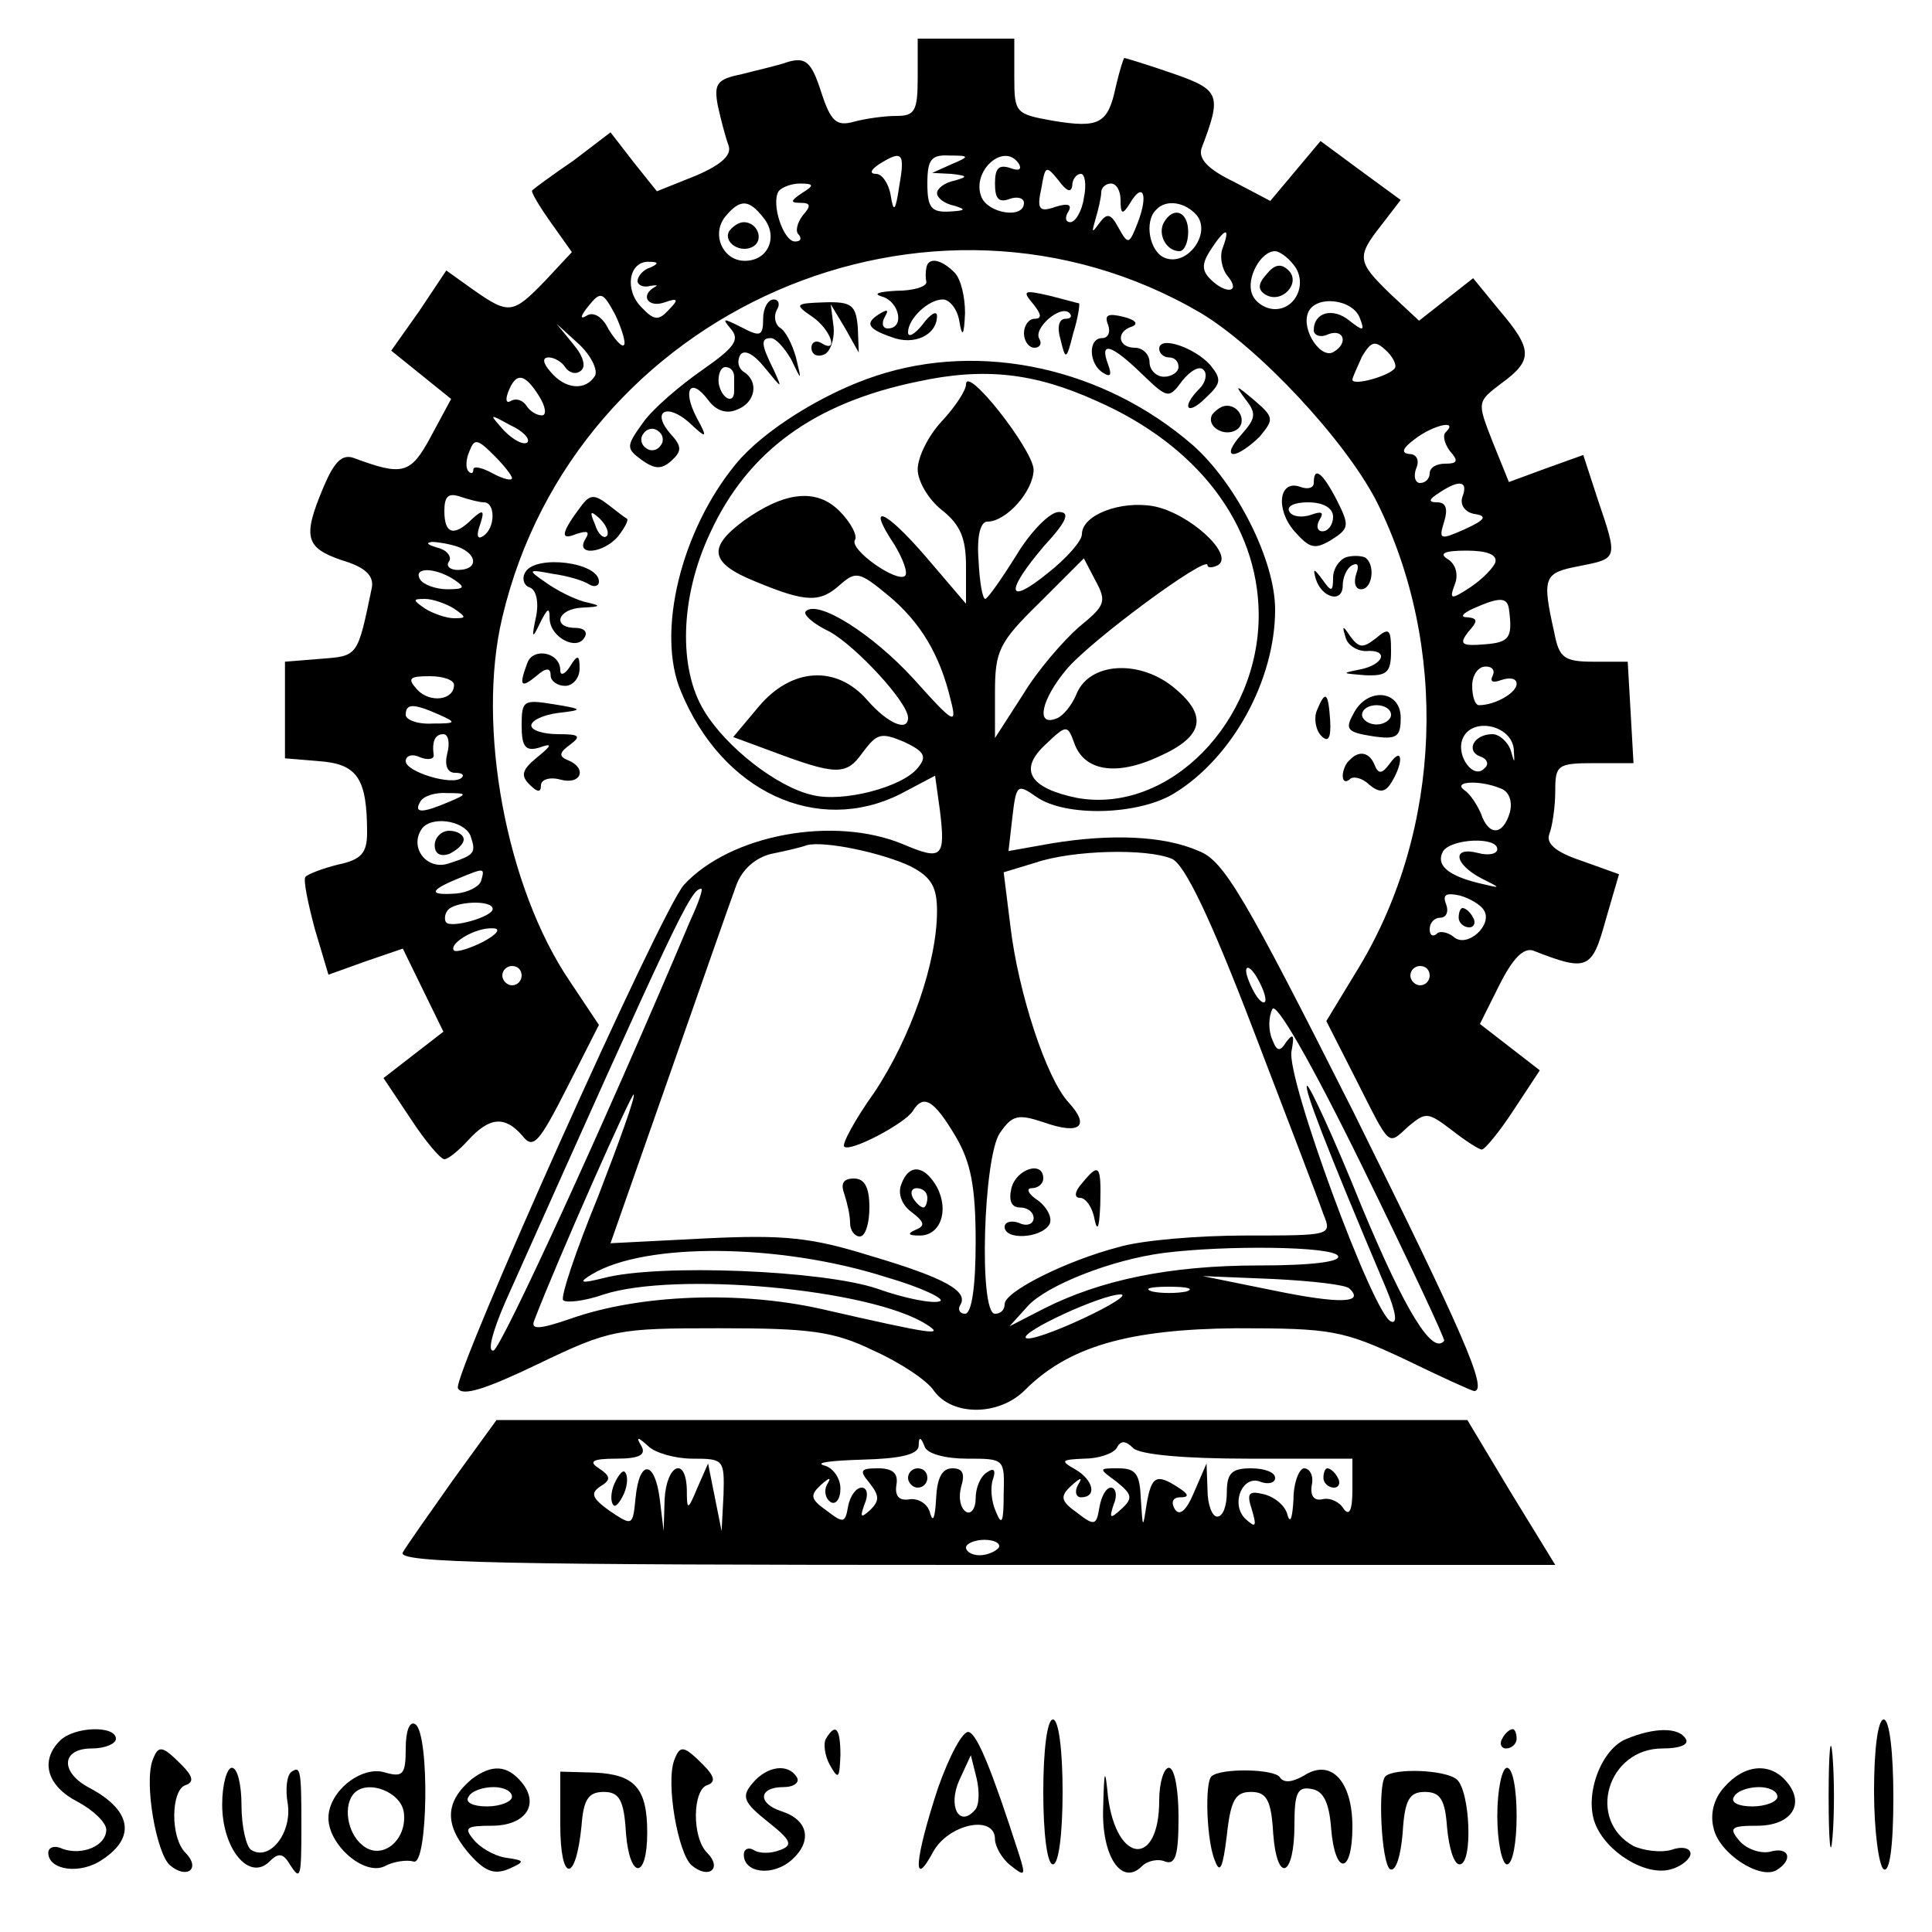 <?xml version="1.0" standalone="no"?>
<!DOCTYPE svg PUBLIC "-//W3C//DTD SVG 20010904//EN"
 "http://www.w3.org/TR/2001/REC-SVG-20010904/DTD/svg10.dtd">
<svg version="1.0" xmlns="http://www.w3.org/2000/svg"
 width="200pt" height="200pt" viewBox="0 0 200 200"
 preserveAspectRatio="xMidYMid meet">

<g transform="translate(0,200) scale(0.1,-0.1)"
fill="#000000" stroke="none">
<path d="M950 1920 c0 -35 -3 -40 -22 -40 -13 0 -33 -3 -44 -6 -18 -5 -24 0
-34 31 -10 31 -16 36 -34 31 -11 -4 -34 -9 -49 -13 -25 -5 -28 -10 -24 -32 3
-14 8 -33 11 -41 4 -10 -6 -20 -34 -32 l-40 -16 -24 30 -24 31 -38 -29 c-22
-15 -41 -29 -43 -31 -2 -1 7 -16 19 -33 l22 -31 -28 -30 c-33 -34 -37 -35 -74
-9 l-28 20 -28 -42 -29 -41 31 -25 31 -25 -21 -39 c-21 -39 -29 -41 -80 -22
-12 4 -20 -4 -31 -30 -22 -52 -19 -63 19 -76 24 -7 33 -16 31 -28 -15 -72 -14
-71 -53 -74 l-37 -3 0 -50 0 -50 36 -3 c39 -3 49 -18 49 -74 0 -21 -6 -28 -30
-33 -16 -4 -32 -10 -34 -13 -2 -4 3 -28 10 -54 l14 -47 39 14 38 13 21 -43 21
-43 -31 -24 -31 -24 28 -42 c15 -23 31 -42 35 -42 4 0 15 9 25 20 22 24 38 25
56 4 11 -14 17 -7 46 50 l33 65 -30 45 c-66 97 -97 264 -70 377 75 318 443
479 723 315 60 -36 149 -131 182 -195 75 -150 68 -339 -18 -482 l-34 -56 30
-59 c37 -73 33 -70 55 -50 18 15 20 15 45 -4 14 -11 28 -20 31 -20 3 0 18 18
33 41 l27 41 -31 24 -31 24 20 40 c14 28 25 39 35 36 56 -22 61 -20 75 31 l14
48 -39 14 c-27 9 -37 18 -33 28 3 8 6 28 6 44 0 27 2 29 41 29 l40 0 -3 53 -3
52 -35 0 c-31 0 -36 4 -41 30 -13 58 -11 62 26 69 40 8 40 7 19 69 l-15 46
-39 -14 -38 -14 -17 42 c-16 41 -16 41 9 60 33 24 33 35 -2 76 l-27 33 -28
-22 -28 -22 -30 28 c-34 33 -35 38 -9 71 l20 26 -41 30 -42 31 -26 -31 -26
-31 -38 20 c-27 13 -37 24 -33 35 21 55 19 60 -30 77 -26 9 -49 16 -50 16 -1
0 -5 -13 -9 -30 -8 -38 -17 -43 -65 -35 -39 7 -40 8 -40 46 l0 39 -50 0 -50 0
0 -40z m-19 -112 c-4 -27 -6 -29 -9 -10 -2 12 -9 22 -15 22 -7 0 -6 4 3 10 24
15 27 12 21 -22z m54 22 l-20 -9 20 -1 c17 -2 17 -3 3 -7 -10 -2 -18 -8 -18
-13 0 -5 8 -11 18 -13 13 -4 11 -5 -5 -6 -19 -1 -23 4 -23 29 0 25 4 30 23 29
21 0 21 -1 2 -9z m70 0 c3 -6 -1 -7 -9 -4 -12 4 -16 0 -16 -16 0 -16 4 -20 15
-16 8 3 15 1 15 -4 0 -17 -37 -11 -44 6 -11 27 24 58 39 34z m55 -22 c0 6 4
12 9 12 4 0 6 -11 3 -25 -2 -14 -9 -25 -14 -25 -5 0 -6 5 -2 11 4 7 0 9 -13 5
-17 -6 -20 -3 -15 19 4 24 5 24 18 8 8 -11 13 -13 14 -5z m-280 -8 c-12 -8
-12 -10 -1 -10 10 0 11 -3 2 -13 -6 -8 -8 -17 -4 -20 3 -4 2 -7 -4 -7 -12 0
-25 39 -17 52 3 4 13 8 22 8 15 0 15 -2 2 -10z m330 -7 c0 -15 2 -16 10 -3 13
22 19 9 8 -20 -9 -23 -10 -24 -20 -6 -8 15 -12 16 -20 5 -8 -11 -8 -10 -4 4 3
10 6 23 6 28 0 5 5 9 10 9 6 0 10 -8 10 -17z m-370 -18 c16 -19 6 -45 -19 -45
-23 0 -35 28 -20 46 15 18 24 18 39 -1z m449 2 c15 -19 -10 -53 -33 -44 -16 6
-22 38 -9 50 10 11 30 8 42 -6z m27 -33 c-4 -9 -1 -23 5 -30 14 -17 -2 -19
-18 -3 -9 9 -9 16 0 30 15 23 21 25 13 3z m73 -18 c15 -18 3 -46 -19 -46 -10
0 -21 7 -24 16 -6 16 9 44 24 44 4 0 13 -6 19 -14z m-666 -3 c-7 -2 -13 -9
-13 -14 0 -4 6 -7 13 -5 6 1 9 1 5 -1 -16 -9 -7 -22 10 -16 14 5 15 3 4 -8
-10 -11 -15 -11 -28 3 -18 18 -13 48 8 47 10 0 10 -2 1 -6z m-27 -80 c-2 -3
-9 5 -16 16 -6 13 -16 19 -23 14 -7 -4 -6 0 2 10 13 16 15 15 28 -9 7 -15 11
-29 9 -31z m762 27 c5 -13 3 -13 -11 -2 -17 14 -37 9 -37 -10 0 -5 7 -8 15 -4
16 6 21 -9 6 -18 -13 -9 -34 22 -27 40 7 19 47 15 54 -6z m-792 -59 c-10 -16
-31 -14 -46 4 -8 9 -9 15 -2 15 6 0 14 -5 17 -10 4 -6 11 -8 16 -4 6 4 3 15
-7 27 l-18 22 23 -21 c13 -12 20 -27 17 -33z m828 8 c-5 -8 -44 -19 -44 -12 0
2 5 13 10 24 9 15 13 17 24 7 8 -7 12 -16 10 -19z m-886 -29 c7 -11 8 -20 3
-20 -6 0 -13 5 -16 10 -4 6 -11 8 -16 5 -5 -3 -6 1 -3 9 8 21 17 20 32 -4z
m-12 -48 c-4 -3 -14 2 -24 12 -16 18 -16 18 6 6 13 -6 21 -14 18 -18z m951 11
c-4 -3 -2 -12 4 -20 9 -10 8 -13 -5 -13 -9 0 -16 -4 -16 -10 0 -5 -4 -10 -10
-10 -5 0 -7 7 -4 15 4 9 0 15 -7 15 -9 1 -7 6 5 15 19 15 46 21 33 8z m-967
-48 c0 -3 -9 -1 -20 5 -11 6 -20 8 -20 4 0 -4 -2 -5 -5 -2 -3 3 -3 12 1 21 5
13 8 13 25 -4 10 -10 19 -21 19 -24z m984 -19 c-3 -8 2 -16 12 -18 14 -2 12
-6 -10 -16 -25 -11 -27 -11 -21 8 4 13 2 20 -7 20 -10 0 -9 3 2 10 21 14 30
12 24 -4z m-1013 -6 c12 0 12 -27 -1 -35 -6 -4 -7 1 -3 12 5 15 3 16 -8 6 -19
-19 -29 -16 -29 8 0 15 4 19 16 15 9 -3 20 -6 25 -6z m-27 -46 c21 -8 21 -24
0 -24 -8 0 -13 4 -9 9 3 5 -3 12 -12 14 -10 3 -13 5 -6 6 6 0 18 -2 27 -5z
m1074 -16 c-2 -6 -14 -18 -26 -26 -20 -13 -22 -13 -16 3 4 10 1 21 -7 26 -10
6 -4 9 19 9 21 0 32 -4 30 -12z m-1078 -18 c12 -8 11 -10 -7 -10 -12 0 -25 5
-28 10 -8 13 15 13 35 0z m0 -30 c13 -9 13 -10 0 -10 -8 0 -22 5 -30 10 -13 9
-13 10 0 10 8 0 22 -5 30 -10z m1092 0 c4 -30 1 -35 -25 -37 -24 -2 -27 0 -17
13 10 11 10 14 -1 15 -8 0 -5 4 6 9 27 12 35 12 37 0z m-17 -70 c-3 -6 1 -7 9
-4 9 3 16 2 16 -4 0 -9 -22 -22 -39 -22 -4 0 -7 9 -7 20 0 11 6 20 14 20 7 0
10 -4 7 -10z m-1075 -9 c0 -16 -25 -19 -38 -5 -11 12 -8 14 13 14 14 0 25 -4
25 -9z m-15 -31 c18 -8 17 -9 -7 -9 -16 -1 -28 4 -28 9 0 12 8 12 35 0z m1112
-35 c1 -16 1 -16 -3 -2 -3 9 -12 17 -19 17 -19 0 -28 -17 -13 -23 7 -2 10 -8
5 -12 -11 -13 -30 12 -23 30 9 23 50 15 53 -10z m-1104 -5 c-3 -12 0 -20 8
-20 7 0 10 -2 7 -5 -9 -9 -58 6 -58 17 0 6 7 8 15 4 8 -3 14 -2 14 2 -2 14 1
22 10 22 5 0 7 -9 4 -20z m1090 -36 c9 -3 13 -13 10 -25 -7 -24 -22 -25 -30
-1 -4 9 -11 20 -17 24 -13 9 15 11 37 2z m-1088 -14 c-28 -12 -37 -12 -30 0 3
6 16 10 28 9 21 0 21 -1 2 -9z m22 -35 c6 -18 5 -20 -23 -29 -22 -7 -40 16
-28 35 9 15 44 10 51 -6z m1063 -14 c0 -5 -9 -7 -20 -4 -27 7 -25 -11 3 -26
22 -11 22 -11 -3 -5 -32 8 -44 19 -36 33 9 13 56 15 56 2z m-1052 -33 c-2 -6
-14 -12 -26 -13 -28 -2 -28 3 1 15 29 12 29 12 25 -2z m1038 -30 c10 -15 -17
-40 -31 -28 -6 5 -15 7 -18 3 -4 -3 -7 -1 -7 5 0 7 5 12 11 12 6 0 9 6 6 14
-4 10 0 12 14 9 11 -3 22 -10 25 -15z m-1026 1 c0 -8 -42 -20 -48 -14 -2 2 -2
8 1 12 6 10 47 12 47 2z m-10 -34 c-14 -7 -27 -11 -30 -9 -6 7 22 24 40 23 9
0 5 -6 -10 -14z m40 -35 c0 -5 -4 -10 -10 -10 -5 0 -10 5 -10 10 0 6 5 10 10
10 6 0 10 -4 10 -10z m940 0 c0 -5 -4 -10 -10 -10 -5 0 -10 5 -10 10 0 6 5 10
10 10 6 0 10 -4 10 -10z"/>
<path d="M755 1761 c-7 -12 12 -24 25 -16 11 7 4 25 -10 25 -5 0 -11 -4 -15
-9z"/>
<path d="M1205 1770 c-7 -12 2 -30 16 -30 5 0 9 9 9 20 0 21 -15 27 -25 10z"/>
<path d="M1311 1716 c-9 -10 -9 -16 -1 -21 17 -10 37 12 24 25 -8 8 -15 6 -23
-4z"/>
<path d="M450 1125 c0 -9 6 -12 15 -9 8 4 15 10 15 15 0 5 -7 9 -15 9 -8 0
-15 -7 -15 -15z"/>
<path d="M1510 1050 c0 -5 5 -10 11 -10 5 0 7 5 4 10 -3 6 -8 10 -11 10 -2 0
-4 -4 -4 -10z"/>
<path d="M959 1723 c-1 -5 -1 -11 0 -15 0 -5 -14 -9 -31 -9 -18 -1 -25 -3 -15
-6 18 -5 24 -33 6 -33 -5 0 -7 5 -3 12 4 7 3 8 -4 4 -17 -10 -15 -16 11 -25
23 -9 47 2 47 22 0 6 -7 2 -15 -9 -8 -10 -15 -14 -15 -8 0 14 21 34 36 34 7 0
15 -10 17 -22 3 -18 5 -16 6 8 0 16 -4 35 -11 42 -14 14 -27 16 -29 5z"/>
<path d="M1069 1686 c9 -11 10 -16 2 -16 -6 0 -11 -7 -11 -15 0 -8 5 -15 11
-15 5 0 8 4 5 9 -7 11 22 36 31 27 3 -3 2 -6 -4 -6 -7 0 -9 -9 -5 -22 5 -21 6
-21 13 7 5 16 7 30 6 31 -1 0 -15 4 -31 8 -26 6 -28 5 -17 -8z"/>
<path d="M790 1670 c0 -18 -3 -19 -22 -9 -20 10 -21 10 -11 -2 9 -11 3 -19
-30 -42 -23 -16 -51 -40 -61 -54 -18 -25 -18 -27 -2 -39 14 -10 21 -10 31 -1
11 10 11 15 -1 28 -20 23 -4 32 19 12 19 -18 20 -17 8 5 -15 29 -6 42 12 18 8
-11 19 -15 30 -10 19 7 23 29 7 39 -6 4 -7 11 -4 17 4 7 14 2 26 -13 18 -22
18 -22 9 -2 -13 26 -14 33 -3 33 5 0 14 -10 21 -22 11 -23 11 -23 5 2 -4 14
-11 28 -17 31 -5 4 -6 12 -3 18 4 6 2 11 -3 11 -6 0 -11 -9 -11 -20z m-30 -60
c0 -5 0 -12 0 -15 0 -14 -13 -8 -16 8 -1 9 2 17 7 17 5 0 9 -4 9 -10z m-76
-71 c-3 -5 -10 -7 -15 -3 -5 3 -7 10 -3 15 3 5 10 7 15 3 5 -3 7 -10 3 -15z"/>
<path d="M841 1672 c19 -13 28 -39 9 -27 -5 3 -10 1 -10 -5 0 -7 6 -10 13 -7
6 2 11 15 10 28 l-3 24 15 -25 14 -25 -1 26 c-2 23 -6 27 -35 26 -30 -1 -31
-2 -12 -15z"/>
<path d="M1147 1664 c3 -8 0 -14 -6 -14 -15 0 -14 -27 1 -36 8 -5 9 -2 5 9 -9
24 3 21 35 -10 27 -26 28 -26 42 -7 8 10 18 16 22 11 4 -4 2 -13 -4 -19 -20
-20 -13 -29 6 -10 16 15 17 19 5 34 -16 18 -53 31 -53 17 0 -5 5 -9 10 -9 6 0
10 -4 10 -10 0 -5 -7 -10 -15 -10 -8 0 -15 7 -15 15 0 8 -7 15 -15 15 -18 0
-20 17 -3 22 7 3 3 7 -9 10 -16 4 -20 2 -16 -8z"/>
<path d="M907 1611 c-55 -18 -117 -57 -145 -91 -57 -69 -83 -175 -57 -236 43
-104 141 -149 227 -106 l36 19 5 -36 c6 -49 2 -52 -38 -35 -72 30 -179 10
-227 -42 -24 -27 -239 -507 -234 -521 4 -9 29 -1 83 25 75 36 82 37 188 37 93
0 118 -3 159 -23 27 -12 56 -31 63 -42 19 -26 67 -26 94 1 45 45 107 63 219
64 98 0 110 -2 174 -32 37 -18 70 -33 72 -33 15 0 -12 61 -125 289 -113 224
-134 260 -160 270 -36 16 -91 18 -152 8 l-45 -8 4 35 c4 34 5 35 25 21 30 -21
106 -19 143 4 60 37 104 117 104 190 0 51 -40 130 -85 170 -92 80 -219 108
-328 72z m228 -26 c105 -46 167 -128 168 -220 1 -112 -93 -208 -188 -191 -49
10 -61 29 -33 55 22 21 23 21 30 2 10 -29 43 -35 88 -14 47 21 51 43 13 73
-35 27 -84 24 -98 -7 -5 -13 -15 -25 -22 -27 -21 -8 -15 20 11 51 25 30 146
119 146 108 0 -3 5 -3 11 0 17 11 -30 54 -67 61 -34 6 -74 -9 -74 -29 0 -7
-16 -25 -35 -40 -43 -35 -45 -20 -4 28 24 26 27 35 15 35 -9 0 -29 -20 -44
-45 -15 -24 -29 -44 -32 -45 -3 0 -6 18 -7 40 -2 25 2 40 9 40 20 0 48 32 48
54 -1 21 -70 109 -70 88 0 -6 -11 -23 -25 -38 -14 -15 -25 -37 -25 -50 0 -12
11 -31 25 -42 19 -15 25 -29 25 -58 l0 -39 -41 48 c-43 50 -63 58 -33 13 9
-15 14 -29 11 -32 -8 -8 -58 27 -52 37 3 4 -4 18 -16 30 -24 24 -57 20 -99
-10 -38 -28 -35 -44 12 -63 53 -22 67 -22 88 -3 16 14 20 13 49 -11 34 -28 54
-62 65 -108 7 -27 4 -26 -38 21 -43 47 -100 83 -112 70 -3 -3 8 -13 25 -21 27
-15 81 -73 81 -89 0 -15 -21 -6 -42 18 -32 37 -79 34 -113 -7 l-26 -31 38 -14
c69 -26 79 -26 96 -2 15 20 19 21 43 11 21 -10 24 -15 14 -27 -16 -20 -78 -36
-109 -28 -36 8 -89 49 -112 87 -27 44 -25 118 6 184 39 85 108 135 215 157 69
15 121 9 185 -20z m-18 -234 c-16 -14 -43 -45 -58 -70 l-29 -45 0 47 c0 43 4
52 46 93 l46 46 12 -23 c12 -22 10 -26 -17 -48z m-174 -248 c21 -11 27 -21 27
-46 0 -53 -27 -131 -65 -188 -20 -28 -34 -54 -31 -56 6 -6 63 24 71 37 11 18
22 11 44 -26 16 -27 21 -52 21 -110 0 -45 -4 -74 -11 -74 -5 0 -8 4 -5 9 9 14
-15 28 -93 51 -61 19 -89 22 -171 18 l-98 -5 60 171 c33 94 64 183 70 199 6
17 20 29 36 33 15 3 32 7 37 9 18 5 79 -8 108 -22z m270 8 c13 -5 40 -61 84
-176 36 -94 69 -180 73 -192 9 -22 8 -22 -80 -22 -50 0 -109 -5 -132 -12 -54
-14 -118 -46 -118 -59 0 -6 -4 -10 -10 -10 -17 0 -12 162 5 187 13 19 19 20
46 11 37 -13 48 -4 25 21 -23 25 -52 114 -60 182 l-7 56 33 10 c38 13 115 15
141 4z m-498 -63 c-92 -218 -196 -443 -204 -446 -7 -2 -1 20 12 50 178 398
192 428 203 428 2 0 -3 -15 -11 -32z m595 -83 c0 -5 -5 -3 -10 5 -5 8 -10 20
-10 25 0 6 5 3 10 -5 5 -8 10 -19 10 -25z m185 -353 c-12 -15 -40 30 -85 138
-29 72 -55 128 -57 126 -3 -3 18 -59 82 -210 10 -24 12 -37 5 -34 -18 6 -109
253 -103 280 3 16 2 19 -5 10 -7 -11 -10 -11 -15 2 -4 9 -4 23 0 31 3 10 39
-52 93 -162 48 -98 86 -179 85 -181z m-876 149 c-23 -56 -39 -104 -36 -107 3
-3 22 -1 42 6 74 24 276 6 334 -31 19 -12 9 -11 -109 16 -85 19 -188 15 -259
-10 -32 -11 -42 -12 -38 -2 25 65 101 236 103 234 2 -2 -15 -49 -37 -106z
m298 -83 c38 -11 62 -23 56 -25 -7 -3 -37 3 -65 13 -56 19 -226 26 -283 11
-24 -6 -27 -5 -12 4 55 33 194 32 304 -3z m468 22 c4 -6 -26 -10 -82 -10 -92
0 -164 -15 -223 -45 l-35 -18 19 21 c19 21 86 48 141 55 63 8 174 7 180 -3z
m12 -34 c16 -15 -10 -16 -78 -2 l-74 15 73 -3 c40 -2 76 -6 79 -10z m-169 -3
c-10 -2 -26 -2 -35 0 -10 3 -2 5 17 5 19 0 27 -2 18 -5z m-107 -28 c-30 -14
-56 -23 -59 -20 -6 6 78 45 98 45 8 0 -9 -11 -39 -25z"/>
<path d="M933 774 c-4 -10 1 -22 11 -29 13 -10 14 -14 4 -18 -9 -4 -8 -6 3 -6
22 -1 32 25 19 50 -13 23 -29 25 -37 3z m27 -14 c0 -5 -2 -10 -4 -10 -3 0 -8
5 -11 10 -3 6 -1 10 4 10 6 0 11 -4 11 -10z"/>
<path d="M874 764 c3 -9 6 -22 6 -30 0 -8 5 -14 10 -14 6 0 10 14 10 30 0 21
-5 30 -16 30 -11 0 -14 -5 -10 -16z"/>
<path d="M1047 770 c-3 -13 0 -20 9 -20 8 0 14 -5 14 -11 0 -6 -7 -9 -15 -5
-8 3 -15 1 -15 -4 0 -14 37 -12 46 2 4 6 -1 17 -11 25 -11 7 -13 13 -7 13 7 0
12 5 12 10 0 19 -28 10 -33 -10z"/>
<path d="M1120 775 c-8 -9 -8 -15 -2 -15 6 0 13 -10 15 -22 3 -14 5 -9 6 15 1
41 -1 44 -19 22z"/>
<path d="M1289 1587 c12 -15 11 -20 -4 -37 -10 -11 -14 -20 -8 -20 5 0 17 8
27 18 15 18 15 20 -6 38 -19 16 -20 16 -9 1z"/>
<path d="M1255 1571 c-7 -12 12 -24 25 -16 11 7 4 25 -10 25 -5 0 -11 -4 -15
-9z"/>
<path d="M1360 1500 c0 -5 -6 -7 -14 -4 -22 8 -26 -23 -6 -46 16 -18 21 -19
38 -9 19 12 19 15 6 41 -15 29 -24 36 -24 18z m20 -35 c0 -8 -5 -15 -11 -15
-5 0 -7 5 -3 12 5 8 2 9 -9 5 -9 -3 -19 -2 -22 3 -4 6 5 10 19 10 16 0 26 -6
26 -15z"/>
<path d="M603 1478 c-22 -29 -24 -38 -7 -31 12 4 15 3 10 -5 -11 -18 19 -15
34 3 7 9 11 17 9 18 -2 1 -11 8 -20 15 -13 10 -18 10 -26 0z m25 -33 c-3 -3
-9 2 -12 12 -6 14 -5 15 5 6 7 -7 10 -15 7 -18z"/>
<path d="M1393 1423 c-7 -3 -13 -12 -13 -21 0 -15 -2 -15 -11 -2 -9 12 -10 12
-7 1 6 -20 28 -26 28 -7 0 8 4 18 10 21 6 3 7 -1 4 -9 -3 -9 -1 -16 5 -16 12
0 15 26 4 33 -5 2 -14 2 -20 0z"/>
<path d="M544 1408 c-4 -6 -2 -14 4 -16 7 -2 10 -15 7 -30 -5 -23 -4 -24 4 -7
8 16 10 17 10 4 1 -19 28 -33 36 -19 4 6 -1 10 -9 10 -25 0 -19 20 7 21 20 1
20 2 2 6 -11 3 -29 12 -40 20 -19 13 -19 14 7 9 15 -2 32 -7 38 -11 5 -3 10
-2 10 3 0 20 -65 28 -76 10z"/>
<path d="M1393 1340 c2 -8 12 -14 21 -14 24 2 19 -14 -6 -19 -20 -4 -19 -4 5
-6 23 -1 27 3 27 25 0 23 -2 25 -16 13 -13 -10 -17 -10 -26 2 -8 12 -9 12 -5
-1z"/>
<path d="M546 1314 c-9 -24 -7 -27 9 -14 10 9 15 9 15 1 0 -6 7 -11 15 -11 8
0 15 8 15 18 0 14 -2 15 -10 2 -5 -8 -10 -10 -10 -4 0 19 -28 24 -34 8z"/>
<path d="M540 1249 c0 -22 4 -27 18 -23 14 5 14 3 -2 -10 -16 -13 -17 -19 -8
-28 8 -8 12 -9 12 -1 0 6 9 9 20 6 22 -6 28 12 8 20 -10 4 -9 8 2 16 12 9 10
11 -12 11 -16 0 -28 4 -28 9 0 5 12 11 28 13 26 3 26 4 -5 9 -31 5 -33 4 -33
-22z"/>
<path d="M1363 1264 c-3 -8 -1 -20 5 -26 7 -7 10 -2 9 16 -2 30 -5 32 -14 10z"/>
<path d="M1401 1261 c-9 -16 -6 -19 19 -23 26 -4 30 -1 30 19 0 29 -35 32 -49
4z m39 -1 c0 -5 -7 -10 -15 -10 -8 0 -15 5 -15 10 0 6 7 10 15 10 8 0 15 -4
15 -10z"/>
<path d="M1397 1213 c-4 -3 -7 -11 -7 -16 0 -6 3 -7 7 -4 3 4 13 2 20 -5 11
-9 17 -9 24 3 12 20 11 37 -2 19 -8 -11 -12 -12 -16 -2 -5 13 -16 16 -26 5z"/>
<path d="M469 468 c-24 -34 -48 -68 -52 -75 -7 -11 104 -13 592 -13 l601 0
-46 75 -45 75 -503 0 -502 0 -45 -62z m248 22 c32 0 33 -1 32 -37 l-2 -38 -7
35 -7 35 -11 -25 c-10 -24 -11 -24 -11 -2 -1 35 -21 26 -23 -10 l-1 -33 -4 33
c-5 40 -21 42 -25 2 -3 -30 -3 -30 -27 -14 -18 13 -20 18 -10 25 12 7 11 11
-1 19 -11 7 -7 10 18 10 24 0 31 4 26 13 -6 10 -4 10 7 0 7 -7 28 -13 46 -13z
m284 0 c39 0 39 0 38 -37 0 -29 -2 -33 -8 -18 -5 11 -6 26 -3 34 3 9 1 12 -6
7 -7 -4 -12 -16 -12 -27 0 -11 -5 -17 -10 -14 -6 4 -8 15 -5 26 4 13 2 19 -9
19 -11 0 -16 -10 -17 -32 -1 -18 -3 -25 -6 -15 -2 10 -12 16 -21 15 -11 -2
-16 3 -14 15 2 12 -4 17 -19 17 -18 0 -20 -2 -9 -15 10 -13 11 -18 1 -28 -10
-9 -11 -8 -6 6 4 9 3 17 -3 17 -6 0 -12 -9 -14 -19 -3 -18 -5 -18 -22 -5 -17
12 -18 16 -6 27 9 8 11 8 6 0 -3 -6 -2 -14 4 -18 5 -3 10 3 10 14 0 11 -8 22
-17 24 -10 3 8 5 40 6 38 1 57 5 58 14 0 10 2 10 6 0 2 -8 22 -13 44 -13z
m291 0 l108 0 0 -32 c0 -21 -3 -28 -9 -20 -4 7 -14 12 -22 10 -9 -2 -13 4 -11
15 2 9 -2 17 -8 17 -5 0 -11 -15 -11 -32 -1 -18 -3 -26 -6 -17 -2 10 -13 19
-24 22 -16 4 -19 2 -13 -16 5 -17 4 -19 -6 -10 -17 15 -4 47 15 39 8 -3 15 -1
15 4 0 6 -11 10 -25 10 -20 0 -25 -5 -25 -25 0 -14 -4 -25 -10 -25 -5 0 -10
12 -10 28 l-1 27 -13 -30 c-8 -19 -15 -25 -20 -17 -4 7 -2 12 6 12 9 0 9 3 -2
10 -23 15 -28 12 -33 -17 -4 -26 -4 -26 -6 5 -1 26 -5 32 -23 32 -21 0 -21 0
-2 -14 16 -13 17 -17 5 -28 -12 -11 -13 -10 -8 5 4 9 2 17 -3 17 -5 0 -10 -9
-12 -21 -3 -18 -5 -19 -23 -5 -17 12 -18 17 -6 28 10 9 12 9 7 1 -4 -7 -2 -13
3 -13 17 0 13 18 -6 29 -16 9 -14 10 9 11 15 0 30 5 34 11 4 8 9 8 17 0 7 -7
55 -11 119 -11z m-258 -92 c-3 -4 -12 -8 -20 -8 -8 0 -14 4 -14 8 0 4 9 8 19
8 11 0 17 -4 15 -8z"/>
<path d="M636 464 c-4 -9 -4 -19 -1 -22 2 -3 7 3 11 12 4 9 4 19 1 22 -2 3 -7
-3 -11 -12z"/>
<path d="M940 470 c0 -5 5 -10 10 -10 6 0 10 5 10 10 0 6 -4 10 -10 10 -5 0
-10 -4 -10 -10z"/>
<path d="M1370 470 c0 -5 5 -10 11 -10 5 0 7 5 4 10 -3 6 -8 10 -11 10 -2 0
-4 -4 -4 -10z"/>
<path d="M420 190 c0 -27 -3 -30 -21 -25 -24 8 -59 -19 -59 -47 0 -28 37 -60
58 -50 9 5 23 7 30 5 15 -6 17 132 2 142 -6 4 -10 -7 -10 -25z m-2 -66 c4 -29
-23 -51 -43 -34 -16 13 -20 42 -8 54 14 14 48 1 51 -20z"/>
<path d="M1080 145 c0 -43 4 -75 10 -75 6 0 10 32 10 75 0 43 -4 75 -10 75 -6
0 -10 -32 -10 -75z"/>
<path d="M1893 140 c0 -47 2 -66 4 -42 2 23 2 61 0 85 -2 23 -4 4 -4 -43z"/>
<path d="M1940 146 c0 -41 5 -78 10 -81 6 -4 10 23 10 74 0 47 -4 81 -10 81
-6 0 -10 -31 -10 -74z"/>
<path d="M62 198 c-21 -21 -13 -47 18 -63 17 -9 30 -22 30 -29 0 -17 -25 -27
-45 -20 -8 4 -15 2 -15 -4 0 -18 33 -23 56 -7 35 23 30 51 -13 74 -31 16 -30
41 2 41 14 0 25 5 25 10 0 14 -43 13 -58 -2z"/>
<path d="M855 200 c-3 -5 -1 -18 4 -27 9 -16 10 -14 11 10 0 28 -5 34 -15 17z"/>
<path d="M971 149 c-24 -73 -27 -107 -5 -66 16 29 64 39 64 13 0 -7 7 -20 16
-27 15 -12 16 -11 9 11 -28 87 -43 124 -52 127 -6 2 -20 -24 -32 -58z m38 -23
c-16 -18 -28 4 -16 31 l12 26 6 -24 c3 -13 3 -28 -2 -33z"/>
<path d="M1555 200 c-3 -5 -1 -10 4 -10 6 0 11 5 11 10 0 6 -2 10 -4 10 -3 0
-8 -4 -11 -10z"/>
<path d="M1684 200 c-26 -10 -44 -57 -33 -87 11 -30 53 -56 79 -48 11 3 20 11
20 16 0 6 -9 8 -20 4 -10 -3 -28 -1 -39 4 -49 27 -27 101 30 101 18 0 28 4 24
10 -7 12 -32 12 -61 0z"/>
<path d="M158 178 c-9 -24 4 -97 18 -109 18 -15 32 -3 16 13 -16 16 -15 65 0
70 9 3 8 9 -4 21 -20 20 -24 21 -30 5z"/>
<path d="M698 178 c-9 -24 4 -97 18 -109 18 -15 32 -3 16 13 -16 16 -15 65 0
70 9 3 8 9 -4 21 -20 20 -24 21 -30 5z"/>
<path d="M230 132 c0 -46 28 -80 49 -59 9 9 14 9 21 -3 11 -17 12 -15 12 40 0
58 -1 62 -10 56 -5 -3 -7 -18 -4 -34 4 -30 -19 -59 -38 -47 -5 3 -10 24 -10
46 0 21 -4 39 -10 39 -5 0 -10 -17 -10 -38z"/>
<path d="M488 158 c-27 -23 -28 -46 -4 -75 17 -20 27 -24 42 -18 18 8 18 9 -3
12 -12 2 -27 11 -33 19 -10 12 -7 14 19 14 35 0 50 22 31 45 -15 18 -31 19
-52 3z m42 -18 c0 -5 -12 -10 -26 -10 -14 0 -23 4 -19 10 3 6 15 10 26 10 10
0 19 -4 19 -10z"/>
<path d="M580 111 c0 -60 16 -61 22 -1 2 27 7 35 23 35 16 0 21 -8 23 -43 4
-48 22 -48 22 1 0 46 -13 60 -54 62 l-36 1 0 -55z"/>
<path d="M779 154 c-12 -14 -9 -20 16 -40 24 -19 26 -24 13 -29 -10 -4 -22 -4
-28 0 -5 3 -10 1 -10 -5 0 -19 30 -23 50 -5 21 19 17 41 -11 50 -25 8 -24 25
2 25 11 0 17 5 14 10 -9 15 -31 12 -46 -6z"/>
<path d="M1142 129 c-2 -50 19 -82 40 -61 6 6 17 8 24 5 11 -4 14 7 14 46 0
28 -4 51 -10 51 -5 0 -10 -15 -10 -34 0 -69 -44 -66 -53 4 -3 31 -4 29 -5 -11z"/>
<path d="M1254 161 c-7 -7 -5 -68 4 -88 5 -13 8 -6 12 27 4 37 9 45 25 45 16
0 21 -8 23 -43 4 -53 22 -45 22 9 0 33 3 40 18 37 12 -2 18 -14 20 -41 4 -49
22 -48 22 2 0 47 -22 71 -50 53 -12 -7 -21 -8 -25 -2 -5 9 -62 10 -71 1z"/>
<path d="M1434 161 c-8 -9 -4 -90 5 -96 6 -3 11 14 13 37 2 35 7 43 23 43 16
0 21 -8 23 -37 2 -21 7 -38 13 -38 14 0 11 76 -3 88 -12 10 -65 12 -74 3z"/>
<path d="M1550 120 c0 -27 5 -50 10 -50 6 0 10 23 10 50 0 28 -4 50 -10 50 -5
0 -10 -22 -10 -50z"/>
<path d="M1785 150 c-11 -12 -15 -28 -11 -43 6 -26 48 -53 65 -43 18 11 13 25
-7 19 -10 -2 -24 3 -31 11 -12 14 -9 16 18 16 35 0 50 22 31 45 -17 21 -44 19
-65 -5z m55 -10 c0 -5 -12 -10 -26 -10 -14 0 -23 4 -19 10 3 6 15 10 26 10 10
0 19 -4 19 -10z"/>
</g>
</svg>
